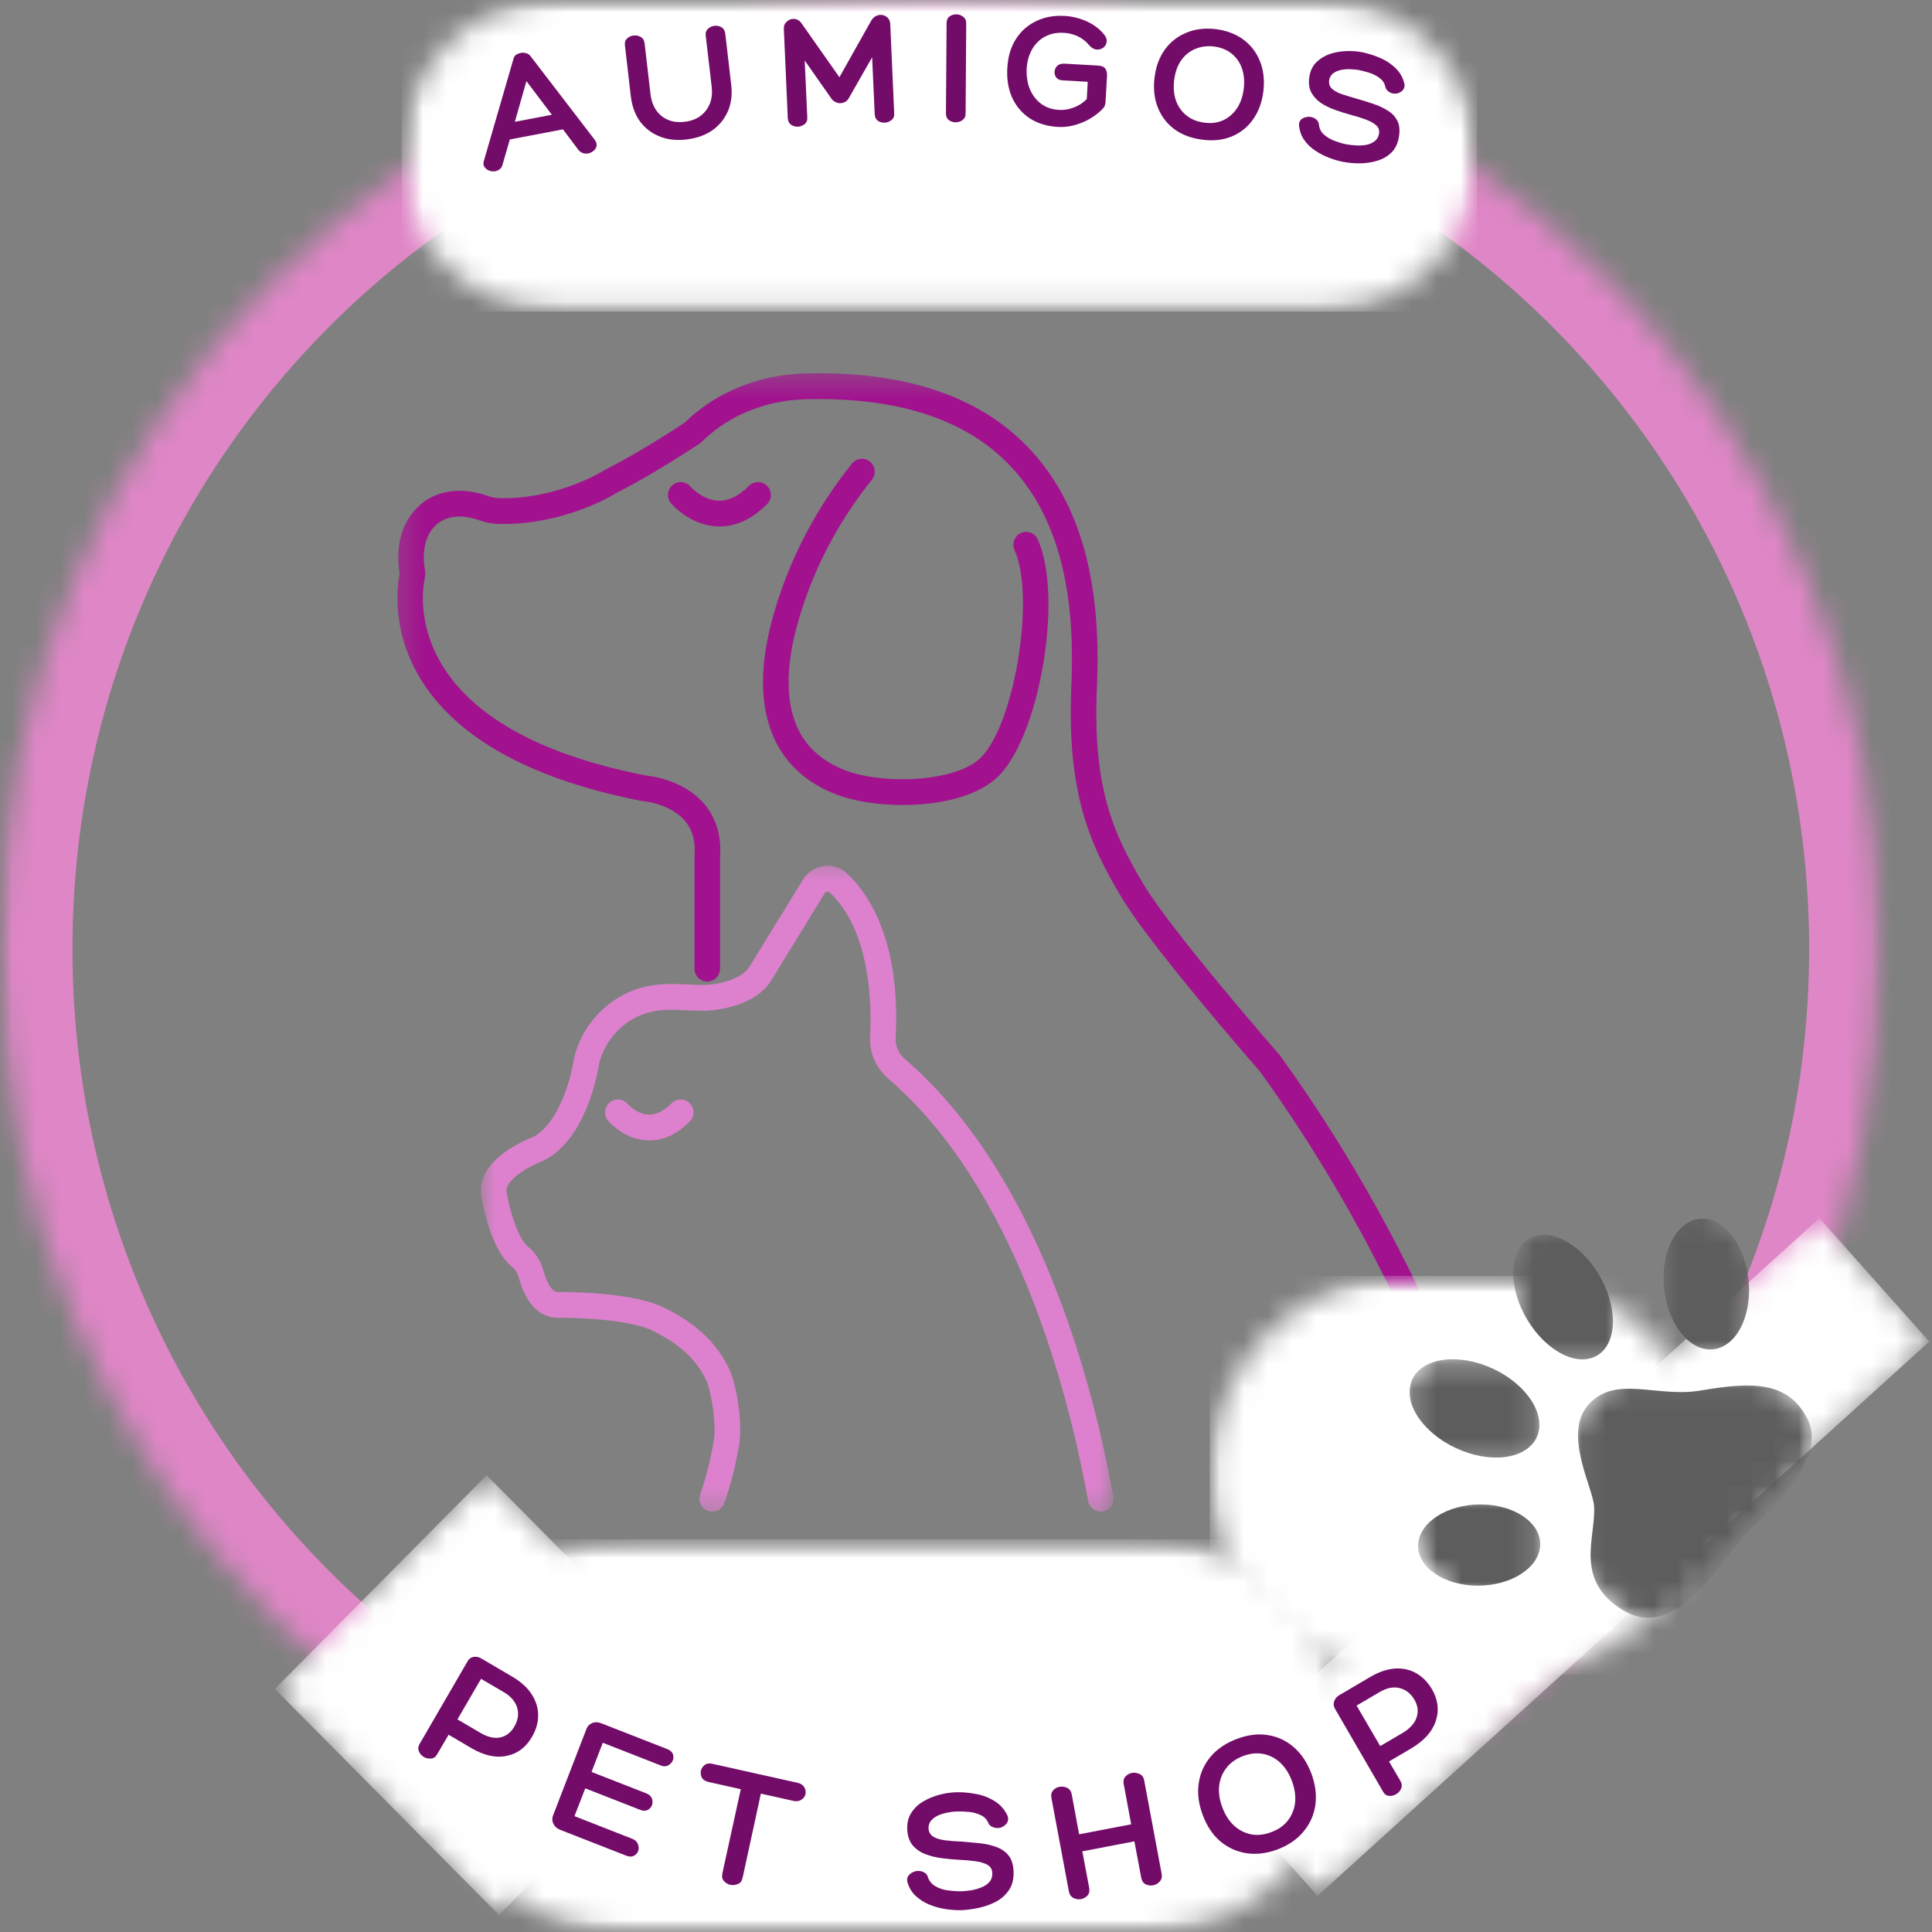 <svg width="80" height="80" viewBox="0 0 80 80" fill="none" xmlns="http://www.w3.org/2000/svg">
<rect x="0" y="0" width="80" height="80" fill="#808080" stroke="none"/>
<mask id="mask0_1227_2" style="mask-type:luminance" maskUnits="userSpaceOnUse" x="0" y="0" width="78" height="79">
<path d="M0 0H77.912V78.582H0V0Z" fill="white"/>
</mask>
<g mask="url(#mask0_1227_2)">
<mask id="mask1_1227_2" style="mask-type:luminance" maskUnits="userSpaceOnUse" x="0" y="0" width="78" height="79">
<path d="M38.956 0C17.441 0 0 17.592 0 39.291C0 60.992 17.441 78.582 38.956 78.582C60.47 78.582 77.912 60.992 77.912 39.291C77.912 17.592 60.47 0 38.956 0Z" fill="white"/>
</mask>
<g mask="url(#mask1_1227_2)">
<path d="M38.956 0C17.441 0 0 17.592 0 39.291C0 60.992 17.441 78.582 38.956 78.582C60.47 78.582 77.912 60.992 77.912 39.291C77.912 17.592 60.47 0 38.956 0Z" stroke="#DF86C6" stroke-width="6"/>
</g>
</g>
<mask id="mask2_1227_2" style="mask-type:luminance" maskUnits="userSpaceOnUse" x="16" y="15" width="47" height="48">
<path d="M16.258 15.349H62.155V62.651H16.258V15.349Z" fill="white"/>
</mask>
<g mask="url(#mask2_1227_2)">
<path d="M61.6 62.593C61.375 62.593 61.167 62.446 61.096 62.219C59.739 57.843 57.093 51.199 52.18 44.379C51.834 43.982 47.625 39.15 46.439 37.157C45.181 35.044 44.158 32.925 44.363 28.383C44.551 24.206 43.701 21.21 41.763 19.22C39.925 17.331 37.092 16.43 33.34 16.532C31.884 16.573 30.5 17.076 29.442 17.948C29.305 18.061 29.178 18.177 29.063 18.293C29.038 18.319 29.011 18.341 28.981 18.36C28.907 18.409 27.151 19.587 25.547 20.399C25.288 20.56 23.285 21.744 20.682 21.696C20.394 21.691 20.115 21.64 19.852 21.545C19.139 21.291 18.515 21.348 18.093 21.707C17.634 22.095 17.453 22.79 17.595 23.61C17.614 23.719 17.612 23.832 17.589 23.939C17.519 24.25 17.237 25.898 18.405 27.693C19.784 29.812 22.595 31.299 26.76 32.115C27.001 32.139 28.327 32.312 29.157 33.285C29.657 33.87 29.879 34.612 29.816 35.489V40.11C29.816 40.404 29.578 40.644 29.287 40.644C28.995 40.644 28.757 40.404 28.757 40.11V35.469C28.757 35.454 28.757 35.442 28.759 35.429C28.804 34.827 28.672 34.354 28.355 33.983C27.752 33.275 26.658 33.178 26.647 33.177C26.626 33.175 26.606 33.172 26.585 33.169C22.115 32.298 19.064 30.653 17.518 28.279C16.169 26.201 16.449 24.234 16.547 23.753C16.353 22.566 16.667 21.524 17.412 20.89C18.123 20.286 19.142 20.157 20.208 20.539C20.364 20.595 20.529 20.625 20.703 20.628C23.106 20.676 24.986 19.495 25.005 19.482C25.02 19.472 25.036 19.465 25.052 19.455C26.47 18.74 28.076 17.684 28.354 17.498C28.483 17.371 28.623 17.244 28.773 17.12C30.011 16.098 31.624 15.51 33.313 15.464C37.371 15.351 40.468 16.363 42.521 18.471C44.675 20.684 45.624 23.942 45.422 28.432C45.23 32.684 46.139 34.575 47.346 36.607C48.509 38.56 52.947 43.64 52.991 43.691C53.002 43.703 53.012 43.716 53.021 43.731C58.029 50.675 60.726 57.444 62.106 61.9C62.193 62.182 62.038 62.481 61.76 62.569C61.706 62.586 61.652 62.593 61.6 62.593ZM37.897 33.32C38.737 33.277 40.288 33.078 41.238 32.24C43.02 30.669 44.057 24.743 42.972 22.337C42.852 22.066 42.537 21.949 42.272 22.071C42.006 22.194 41.887 22.51 42.009 22.779C42.896 24.748 41.979 30.169 40.542 31.436C39.432 32.415 36.406 32.498 34.873 31.846C34.362 31.63 33.937 31.346 33.608 31.001C32.358 29.694 32.564 27.604 32.958 26.081C33.533 23.853 34.621 21.704 36.101 19.868C36.285 19.639 36.252 19.302 36.023 19.116C35.797 18.93 35.464 18.965 35.28 19.194C33.704 21.149 32.547 23.436 31.932 25.814C31.271 28.378 31.586 30.428 32.845 31.743C33.275 32.193 33.819 32.56 34.462 32.832C35.22 33.153 36.283 33.334 37.385 33.334C37.555 33.332 37.727 33.329 37.897 33.32ZM31.764 20.873C31.97 20.665 31.97 20.326 31.764 20.118C31.557 19.91 31.222 19.91 31.015 20.118C30.596 20.539 30.172 20.747 29.753 20.733C29.094 20.712 28.603 20.161 28.588 20.145C28.398 19.924 28.065 19.898 27.845 20.089C27.622 20.281 27.597 20.618 27.786 20.843C27.819 20.881 28.576 21.756 29.706 21.799C29.737 21.801 29.766 21.802 29.796 21.802C30.491 21.802 31.151 21.489 31.764 20.873Z" fill="#A2128F"/>
</g>
<mask id="mask3_1227_2" style="mask-type:luminance" maskUnits="userSpaceOnUse" x="19" y="35" width="28" height="28">
<path d="M19.888 35.491H46.111V62.651H19.888V35.491Z" fill="white"/>
</mask>
<g mask="url(#mask3_1227_2)">
<path d="M29.493 62.592C29.434 62.592 29.376 62.583 29.318 62.564C29.042 62.465 28.897 62.162 28.993 61.883C29.252 61.135 29.444 60.366 29.564 59.596C29.66 58.983 29.468 57.603 29.214 57.093C28.695 56.049 27.83 55.507 27.05 55.114C26.248 54.709 24.477 54.564 23.085 54.564C22.657 54.564 21.88 54.351 21.489 52.924C21.451 52.785 21.371 52.593 21.208 52.461C20.367 51.787 20.028 50.058 19.97 49.718C19.576 48.408 21.085 47.455 22.072 47.084C23.164 46.509 23.662 44.57 23.761 43.867C23.763 43.851 23.766 43.835 23.769 43.819C24.094 42.432 25.181 41.288 26.541 40.903C27.227 40.709 27.848 40.737 28.448 40.764C28.658 40.774 28.872 40.785 29.086 40.785C29.805 40.785 30.733 40.52 31.036 40.029C31.066 39.981 33.253 36.419 33.253 36.419C33.441 36.111 33.754 35.907 34.109 35.859C34.465 35.812 34.819 35.926 35.081 36.173C35.924 36.966 37.305 38.903 37.086 42.975C37.068 43.308 37.208 43.629 37.472 43.854C42.994 48.607 45.247 57.241 46.098 61.963C46.15 62.254 45.959 62.53 45.673 62.583C45.386 62.637 45.11 62.443 45.058 62.154C44.232 57.571 42.057 49.205 36.786 44.668C36.269 44.223 35.993 43.587 36.03 42.92C36.096 41.663 36.069 38.565 34.359 36.955C34.321 36.918 34.279 36.916 34.251 36.92C34.222 36.923 34.181 36.937 34.154 36.982C34.154 36.982 31.967 40.544 31.937 40.593C31.324 41.59 29.858 41.853 29.088 41.853C28.85 41.853 28.621 41.842 28.402 41.833C27.838 41.807 27.351 41.783 26.83 41.933C25.841 42.211 25.05 43.041 24.808 44.045C24.757 44.369 24.283 47.167 22.523 48.052C22.505 48.062 22.486 48.07 22.468 48.078C21.93 48.276 20.813 48.891 20.988 49.424C20.996 49.451 21.003 49.478 21.008 49.505C21.122 50.192 21.464 51.304 21.869 51.627C22.174 51.873 22.397 52.223 22.51 52.642C22.623 53.056 22.835 53.499 23.087 53.499C24.026 53.499 26.34 53.563 27.524 54.16C28.405 54.605 29.501 55.286 30.161 56.618C30.547 57.397 30.732 58.999 30.612 59.765C30.481 60.598 30.274 61.429 29.995 62.236C29.917 62.456 29.712 62.592 29.493 62.592ZM28.56 46.439C28.766 46.231 28.766 45.892 28.56 45.684C28.354 45.476 28.018 45.476 27.811 45.684C27.493 46.005 27.172 46.161 26.863 46.154C26.371 46.14 25.997 45.724 25.985 45.711C25.794 45.49 25.462 45.465 25.241 45.655C25.019 45.848 24.992 46.185 25.183 46.409C25.25 46.488 25.87 47.186 26.814 47.221C26.841 47.222 26.866 47.222 26.891 47.222C27.484 47.224 28.045 46.96 28.56 46.439Z" fill="#DD81CE"/>
</g>
<mask id="mask4_1227_2" style="mask-type:luminance" maskUnits="userSpaceOnUse" x="16" y="0" width="46" height="13">
<path d="M16.629 0H61.162V12.905H16.629V0Z" fill="white"/>
</mask>
<g mask="url(#mask4_1227_2)">
<mask id="mask5_1227_2" style="mask-type:luminance" maskUnits="userSpaceOnUse" x="16" y="0" width="46" height="13">
<path d="M23.027 0H54.746C58.28 0 61.145 2.89 61.145 6.453C61.145 10.017 58.28 12.905 54.746 12.905H23.027C19.494 12.905 16.629 10.017 16.629 6.453C16.629 2.89 19.494 0 23.027 0Z" fill="white"/>
</mask>
<g mask="url(#mask5_1227_2)">
<path d="M16.629 0H61.162V12.905H16.629V0Z" fill="white"/>
</g>
</g>
<mask id="mask6_1227_2" style="mask-type:luminance" maskUnits="userSpaceOnUse" x="17" y="63" width="39" height="17">
<path d="M17.772 63.74H55.558V80H17.772V63.74Z" fill="white"/>
</mask>
<g mask="url(#mask6_1227_2)">
<mask id="mask7_1227_2" style="mask-type:luminance" maskUnits="userSpaceOnUse" x="17" y="63" width="39" height="17">
<path d="M47.498 80H25.878C21.426 80 17.817 76.36 17.817 71.87C17.817 67.38 21.426 63.74 25.878 63.74H47.498C51.95 63.74 55.559 67.38 55.559 71.87C55.559 76.36 51.95 80 47.498 80Z" fill="white"/>
</mask>
<g mask="url(#mask7_1227_2)">
<path d="M55.559 80H17.836V63.74H55.559V80Z" fill="white"/>
</g>
</g>
<mask id="mask8_1227_2" style="mask-type:luminance" maskUnits="userSpaceOnUse" x="50" y="52" width="21" height="18">
<path d="M50.029 52.832H70.686V69.345H50.029V52.832Z" fill="white"/>
</mask>
<g mask="url(#mask8_1227_2)">
<mask id="mask9_1227_2" style="mask-type:luminance" maskUnits="userSpaceOnUse" x="50" y="52" width="21" height="18">
<path d="M62.502 69.345H58.272C53.751 69.345 50.085 65.649 50.085 61.089C50.085 56.529 53.751 52.832 58.272 52.832H62.502C67.023 52.832 70.687 56.529 70.687 61.089C70.687 65.649 67.023 69.345 62.502 69.345Z" fill="white"/>
</mask>
<g mask="url(#mask9_1227_2)">
<path d="M70.687 69.345H50.093V52.832H70.687V69.345Z" fill="white"/>
</g>
</g>
<mask id="mask10_1227_2" style="mask-type:luminance" maskUnits="userSpaceOnUse" x="11" y="60" width="19" height="20">
<path d="M11.013 60.719H29.57V79.436H11.013V60.719Z" fill="white"/>
</mask>
<g mask="url(#mask10_1227_2)">
<mask id="mask11_1227_2" style="mask-type:luminance" maskUnits="userSpaceOnUse" x="11" y="61" width="19" height="19">
<path d="M20.664 79.296L11.379 69.933L20.151 61.086L29.434 70.451L20.664 79.296Z" fill="white"/>
</mask>
<g mask="url(#mask11_1227_2)">
<path d="M20.664 79.296L11.379 69.933L20.151 61.086L29.434 70.451L20.664 79.296Z" fill="white"/>
</g>
</g>
<mask id="mask12_1227_2" style="mask-type:luminance" maskUnits="userSpaceOnUse" x="49" y="50" width="31" height="29">
<path d="M49.743 50.139H80V78.622H49.743V50.139Z" fill="white"/>
</mask>
<g mask="url(#mask12_1227_2)">
<mask id="mask13_1227_2" style="mask-type:luminance" maskUnits="userSpaceOnUse" x="49" y="50" width="31" height="29">
<path d="M79.887 55.551L54.547 78.513L49.994 73.403L75.336 50.44L79.887 55.551Z" fill="white"/>
</mask>
<g mask="url(#mask13_1227_2)">
<path d="M79.888 55.551L54.554 78.506L50.002 73.396L75.337 50.44L79.888 55.551Z" fill="white"/>
</g>
</g>
<path d="M18.576 71.831L18.103 72.639C18.04 72.753 17.954 72.812 17.845 72.817C17.735 72.825 17.637 72.804 17.549 72.753C17.456 72.698 17.388 72.621 17.347 72.524C17.304 72.426 17.312 72.324 17.372 72.219L19.364 68.786C19.422 68.684 19.504 68.625 19.61 68.608C19.719 68.592 19.824 68.613 19.925 68.671L21.224 69.434C21.577 69.643 21.841 69.884 22.018 70.159C22.194 70.436 22.283 70.724 22.283 71.024C22.286 71.326 22.201 71.626 22.024 71.927C21.775 72.359 21.425 72.62 20.971 72.709C20.521 72.801 20.029 72.69 19.496 72.372L18.576 71.831ZM19.919 69.517L18.942 71.196L19.862 71.736C20.172 71.924 20.451 71.993 20.7 71.946C20.953 71.895 21.149 71.747 21.293 71.501C21.447 71.239 21.49 70.979 21.419 70.725C21.346 70.468 21.162 70.248 20.864 70.07L19.919 69.517Z" fill="#720C68"/>
<path d="M26.189 76.144C26.306 76.19 26.382 76.265 26.416 76.367C26.454 76.469 26.456 76.564 26.423 76.653C26.393 76.732 26.334 76.796 26.246 76.844C26.158 76.89 26.051 76.888 25.925 76.837L23.195 75.769C23.06 75.713 22.965 75.629 22.912 75.515C22.861 75.405 22.856 75.292 22.899 75.178L24.286 71.586C24.327 71.476 24.405 71.398 24.519 71.35C24.636 71.3 24.762 71.303 24.897 71.357L27.627 72.425C27.748 72.473 27.825 72.539 27.86 72.628C27.893 72.717 27.893 72.806 27.86 72.895C27.825 72.977 27.762 73.045 27.671 73.099C27.583 73.15 27.479 73.153 27.362 73.105L24.96 72.164L24.494 73.372L26.769 74.262C26.886 74.31 26.962 74.382 26.996 74.478C27.029 74.572 27.029 74.663 26.996 74.752C26.962 74.838 26.902 74.903 26.814 74.949C26.728 74.992 26.628 74.99 26.511 74.943L24.235 74.052L23.788 75.203L26.189 76.144Z" fill="#720C68"/>
<path d="M33.019 73.82C33.153 73.85 33.248 73.912 33.303 74.004C33.356 74.098 33.374 74.192 33.353 74.284C33.336 74.378 33.281 74.456 33.189 74.519C33.096 74.583 32.983 74.6 32.849 74.57L31.506 74.271L30.75 77.755C30.72 77.89 30.652 77.978 30.548 78.016C30.442 78.057 30.34 78.068 30.239 78.048C30.142 78.025 30.056 77.975 29.981 77.895C29.905 77.814 29.881 77.706 29.912 77.571L30.674 74.087L29.338 73.788C29.199 73.755 29.106 73.693 29.061 73.604C29.018 73.511 29.005 73.418 29.023 73.324C29.043 73.232 29.094 73.152 29.174 73.089C29.258 73.022 29.369 73.004 29.508 73.038L33.019 73.82Z" fill="#720C68"/>
<path d="M37.578 77.946C37.541 77.806 37.572 77.695 37.673 77.609C37.774 77.52 37.887 77.474 38.013 77.47C38.114 77.47 38.203 77.493 38.278 77.54C38.357 77.582 38.407 77.652 38.429 77.749C38.488 77.907 38.593 78.028 38.745 78.112C38.896 78.198 39.063 78.252 39.249 78.277C39.438 78.302 39.611 78.315 39.772 78.315C39.901 78.312 40.043 78.299 40.194 78.277C40.346 78.252 40.491 78.212 40.629 78.156C40.768 78.102 40.878 78.028 40.964 77.934C41.052 77.837 41.093 77.714 41.09 77.565C41.085 77.404 41.016 77.288 40.882 77.215C40.751 77.144 40.585 77.094 40.384 77.069C40.182 77.04 39.968 77.021 39.741 77.012C39.492 76.999 39.239 76.977 38.984 76.942C38.732 76.909 38.5 76.85 38.291 76.764C38.08 76.68 37.908 76.554 37.774 76.389C37.643 76.22 37.574 75.995 37.566 75.715C37.561 75.46 37.619 75.241 37.742 75.054C37.868 74.863 38.032 74.709 38.234 74.59C38.439 74.472 38.663 74.38 38.902 74.316C39.142 74.252 39.377 74.219 39.608 74.214C39.86 74.206 40.127 74.23 40.409 74.284C40.694 74.335 40.954 74.435 41.19 74.583C41.425 74.728 41.603 74.933 41.726 75.2C41.767 75.34 41.74 75.457 41.644 75.549C41.551 75.643 41.443 75.693 41.316 75.696C41.236 75.696 41.159 75.68 41.083 75.645C41.011 75.612 40.96 75.562 40.932 75.499C40.869 75.343 40.762 75.23 40.611 75.162C40.462 75.09 40.302 75.046 40.125 75.028C39.949 75.012 39.785 75.006 39.633 75.009C39.533 75.009 39.414 75.022 39.28 75.047C39.145 75.07 39.016 75.105 38.89 75.155C38.764 75.206 38.658 75.276 38.574 75.365C38.489 75.454 38.448 75.565 38.448 75.696C38.452 75.853 38.518 75.972 38.644 76.052C38.77 76.128 38.935 76.179 39.142 76.204C39.347 76.23 39.57 76.247 39.81 76.255C40.065 76.278 40.321 76.3 40.573 76.325C40.825 76.351 41.055 76.405 41.266 76.484C41.476 76.56 41.644 76.68 41.77 76.84C41.896 77.002 41.963 77.231 41.972 77.527C41.975 77.829 41.909 78.078 41.77 78.277C41.635 78.472 41.457 78.63 41.234 78.748C41.016 78.862 40.778 78.948 40.522 79.002C40.265 79.057 40.021 79.088 39.791 79.097C39.602 79.1 39.394 79.086 39.167 79.053C38.94 79.019 38.719 78.96 38.505 78.875C38.291 78.79 38.099 78.671 37.931 78.519C37.763 78.366 37.645 78.175 37.578 77.946Z" fill="#720C68"/>
<path d="M46.872 73.411C46.976 73.395 47.08 73.409 47.181 73.455C47.285 73.498 47.351 73.582 47.376 73.71L48.101 77.588C48.126 77.72 48.098 77.828 48.019 77.912C47.943 77.998 47.852 78.049 47.748 78.065C47.642 78.087 47.54 78.074 47.439 78.026C47.341 77.976 47.282 77.885 47.256 77.753L46.973 76.246L44.817 76.66L45.1 78.166C45.126 78.306 45.1 78.418 45.025 78.497C44.949 78.573 44.862 78.621 44.766 78.637C44.661 78.659 44.555 78.643 44.451 78.592C44.35 78.541 44.287 78.453 44.262 78.325L43.537 74.447C43.512 74.32 43.536 74.217 43.606 74.136C43.674 74.056 43.763 74.007 43.871 73.989C43.975 73.969 44.079 73.981 44.18 74.028C44.284 74.075 44.35 74.161 44.376 74.288L44.684 75.954L46.84 75.541L46.531 73.875C46.506 73.748 46.528 73.644 46.601 73.563C46.676 73.484 46.766 73.433 46.872 73.411Z" fill="#720C68"/>
<path d="M54.302 73.439C54.469 73.897 54.524 74.333 54.466 74.743C54.406 75.154 54.245 75.518 53.98 75.836C53.719 76.154 53.364 76.4 52.915 76.574C52.464 76.744 52.034 76.799 51.623 76.739C51.21 76.675 50.844 76.51 50.526 76.243C50.211 75.973 49.97 75.607 49.801 75.15C49.629 74.692 49.574 74.256 49.637 73.84C49.697 73.425 49.861 73.058 50.129 72.74C50.398 72.422 50.756 72.179 51.207 72.009C51.656 71.836 52.083 71.78 52.486 71.844C52.893 71.904 53.255 72.071 53.571 72.346C53.886 72.618 54.128 72.982 54.302 73.439ZM52.65 75.862C52.94 75.752 53.167 75.591 53.331 75.379C53.498 75.162 53.597 74.914 53.627 74.635C53.656 74.355 53.611 74.059 53.495 73.745C53.377 73.431 53.214 73.179 53.01 72.988C52.803 72.797 52.568 72.676 52.303 72.626C52.039 72.575 51.761 72.605 51.471 72.715C51.181 72.826 50.951 72.988 50.784 73.204C50.616 73.42 50.515 73.668 50.482 73.948C50.453 74.228 50.496 74.525 50.614 74.838C50.731 75.153 50.893 75.404 51.099 75.595C51.309 75.785 51.547 75.906 51.812 75.957C52.08 76.005 52.36 75.973 52.65 75.862Z" fill="#720C68"/>
<path d="M57.516 72.938L57.989 73.745C58.052 73.86 58.06 73.968 58.014 74.07C57.967 74.168 57.901 74.241 57.813 74.292C57.72 74.348 57.62 74.372 57.516 74.362C57.411 74.354 57.329 74.297 57.271 74.19L55.279 70.757C55.22 70.656 55.209 70.552 55.247 70.446C55.282 70.341 55.348 70.258 55.449 70.198L56.747 69.435C57.1 69.228 57.438 69.114 57.762 69.091C58.085 69.071 58.377 69.134 58.639 69.282C58.903 69.432 59.124 69.656 59.3 69.956C59.548 70.388 59.598 70.826 59.452 71.266C59.308 71.703 58.969 72.08 58.437 72.397L57.516 72.938ZM56.174 70.624L57.151 72.302L58.071 71.762C58.382 71.576 58.577 71.361 58.657 71.12C58.741 70.875 58.711 70.628 58.569 70.382C58.413 70.12 58.207 69.959 57.951 69.899C57.694 69.835 57.417 69.892 57.119 70.07L56.174 70.624Z" fill="#720C68"/>
<mask id="mask14_1227_2" style="mask-type:luminance" maskUnits="userSpaceOnUse" x="65" y="57" width="11" height="11">
<path d="M65.073 57.057H75.159V67.229H65.073V57.057Z" fill="white"/>
</mask>
<g mask="url(#mask14_1227_2)">
<mask id="mask15_1227_2" style="mask-type:luminance" maskUnits="userSpaceOnUse" x="54" y="46" width="25" height="26">
<path d="M54.368 61.026L67.035 46.658L78.339 56.797L65.673 71.165L54.368 61.026Z" fill="white"/>
</mask>
<g mask="url(#mask15_1227_2)">
<mask id="mask16_1227_2" style="mask-type:luminance" maskUnits="userSpaceOnUse" x="54" y="46" width="25" height="26">
<path d="M54.368 61.026L67.035 46.658L78.339 56.797L65.673 71.165L54.368 61.026Z" fill="white"/>
</mask>
<g mask="url(#mask16_1227_2)">
<mask id="mask17_1227_2" style="mask-type:luminance" maskUnits="userSpaceOnUse" x="62" y="53" width="14" height="15">
<path d="M62.156 62.263L69.627 53.789L75.987 59.492L68.516 67.967L62.156 62.263Z" fill="white"/>
</mask>
<g mask="url(#mask17_1227_2)">
<path d="M66.008 62.374C66.088 63.655 65.156 65.432 67.203 66.675C69.291 67.94 71.034 65.027 72.141 63.688C72.732 62.976 75.772 60.599 74.849 58.763C74.04 57.157 72.495 57.224 70.433 57.577C68.591 57.89 66.865 56.902 65.756 58.184C64.716 59.388 65.959 61.589 66.008 62.374Z" fill="#5D5D5D"/>
</g>
</g>
</g>
</g>
<mask id="mask18_1227_2" style="mask-type:luminance" maskUnits="userSpaceOnUse" x="58" y="61" width="6" height="6">
<path d="M58.619 61.94H63.863V66.008H58.619V61.94Z" fill="white"/>
</mask>
<g mask="url(#mask18_1227_2)">
<mask id="mask19_1227_2" style="mask-type:luminance" maskUnits="userSpaceOnUse" x="54" y="46" width="25" height="26">
<path d="M54.368 61.026L67.035 46.658L78.339 56.797L65.673 71.165L54.368 61.026Z" fill="white"/>
</mask>
<g mask="url(#mask19_1227_2)">
<mask id="mask20_1227_2" style="mask-type:luminance" maskUnits="userSpaceOnUse" x="54" y="46" width="25" height="26">
<path d="M54.368 61.026L67.035 46.658L78.339 56.797L65.673 71.165L54.368 61.026Z" fill="white"/>
</mask>
<g mask="url(#mask20_1227_2)">
<path d="M61.306 62.296C62.703 62.297 63.807 63.051 63.776 63.98C63.743 64.909 62.586 65.66 61.191 65.659C59.795 65.657 58.69 64.902 58.722 63.974C58.755 63.046 59.912 62.294 61.306 62.296Z" fill="#5D5D5D"/>
</g>
</g>
</g>
<mask id="mask21_1227_2" style="mask-type:luminance" maskUnits="userSpaceOnUse" x="58" y="56" width="6" height="5">
<path d="M58.213 56.243H63.861V60.719H58.213V56.243Z" fill="white"/>
</mask>
<g mask="url(#mask21_1227_2)">
<mask id="mask22_1227_2" style="mask-type:luminance" maskUnits="userSpaceOnUse" x="54" y="46" width="25" height="26">
<path d="M54.367 61.026L67.034 46.658L78.338 56.797L65.673 71.165L54.367 61.026Z" fill="white"/>
</mask>
<g mask="url(#mask22_1227_2)">
<mask id="mask23_1227_2" style="mask-type:luminance" maskUnits="userSpaceOnUse" x="54" y="46" width="25" height="26">
<path d="M54.368 61.026L67.035 46.658L78.339 56.797L65.673 71.165L54.368 61.026Z" fill="white"/>
</mask>
<g mask="url(#mask23_1227_2)">
<path d="M61.849 56.688C63.266 57.359 64.06 58.635 63.622 59.535C63.182 60.436 61.678 60.622 60.259 59.95C58.843 59.277 58.048 58.002 58.488 57.101C58.926 56.2 60.431 56.016 61.849 56.688Z" fill="#5D5D5D"/>
</g>
</g>
</g>
<mask id="mask24_1227_2" style="mask-type:luminance" maskUnits="userSpaceOnUse" x="62" y="50" width="6" height="7">
<path d="M62.652 50.953H67.09V56.65H62.652V50.953Z" fill="white"/>
</mask>
<g mask="url(#mask24_1227_2)">
<mask id="mask25_1227_2" style="mask-type:luminance" maskUnits="userSpaceOnUse" x="54" y="46" width="25" height="26">
<path d="M54.368 61.025L67.035 46.658L78.339 56.797L65.673 71.164L54.368 61.025Z" fill="white"/>
</mask>
<g mask="url(#mask25_1227_2)">
<mask id="mask26_1227_2" style="mask-type:luminance" maskUnits="userSpaceOnUse" x="54" y="46" width="25" height="26">
<path d="M54.369 61.025L67.036 46.658L78.34 56.797L65.674 71.164L54.369 61.025Z" fill="white"/>
</mask>
<g mask="url(#mask26_1227_2)">
<path d="M66.189 52.748C66.992 54.069 66.987 55.571 66.177 56.102C65.367 56.633 64.059 55.991 63.255 54.67C62.453 53.349 62.458 51.847 63.268 51.316C64.078 50.785 65.386 51.426 66.189 52.748Z" fill="#5D5D5D"/>
</g>
</g>
</g>
<mask id="mask27_1227_2" style="mask-type:luminance" maskUnits="userSpaceOnUse" x="68" y="50" width="5" height="7">
<path d="M68.703 50.139H72.737V56.242H68.703V50.139Z" fill="white"/>
</mask>
<g mask="url(#mask27_1227_2)">
<mask id="mask28_1227_2" style="mask-type:luminance" maskUnits="userSpaceOnUse" x="54" y="46" width="25" height="26">
<path d="M54.368 61.026L67.035 46.658L78.339 56.797L65.673 71.165L54.368 61.026Z" fill="white"/>
</mask>
<g mask="url(#mask28_1227_2)">
<mask id="mask29_1227_2" style="mask-type:luminance" maskUnits="userSpaceOnUse" x="54" y="46" width="25" height="26">
<path d="M54.369 61.026L67.036 46.658L78.34 56.797L65.674 71.165L54.369 61.026Z" fill="white"/>
</mask>
<g mask="url(#mask29_1227_2)">
<path d="M72.389 52.882C72.583 54.369 71.964 55.704 71.006 55.863C70.049 56.024 69.115 54.948 68.921 53.46C68.727 51.972 69.346 50.637 70.304 50.477C71.263 50.318 72.195 51.394 72.389 52.882Z" fill="#5D5D5D"/>
</g>
</g>
</g>
<path d="M21.578 2.189C21.644 2.177 21.713 2.181 21.786 2.202C21.857 2.22 21.915 2.258 21.962 2.317L24.61 5.769C24.685 5.867 24.717 5.956 24.704 6.036C24.692 6.112 24.651 6.18 24.585 6.239C24.517 6.3 24.44 6.338 24.351 6.354C24.288 6.366 24.219 6.363 24.143 6.341C24.071 6.316 24.011 6.276 23.96 6.22L23.311 5.356L21.111 5.775L20.809 6.818C20.787 6.904 20.747 6.967 20.689 7.009C20.629 7.052 20.569 7.079 20.506 7.091C20.426 7.104 20.344 7.094 20.26 7.066C20.18 7.037 20.115 6.988 20.065 6.92C20.015 6.853 20.005 6.77 20.033 6.672L21.256 2.456C21.277 2.367 21.313 2.307 21.363 2.272C21.417 2.234 21.489 2.207 21.578 2.189ZM21.798 3.359L21.319 5.044L22.851 4.752L21.798 3.359Z" fill="#720C68"/>
<path d="M29.224 1.489C29.206 1.361 29.238 1.263 29.318 1.19C29.397 1.118 29.485 1.079 29.583 1.069C29.687 1.056 29.785 1.075 29.873 1.126C29.961 1.177 30.013 1.264 30.031 1.387L30.276 3.498C30.327 3.905 30.283 4.272 30.144 4.598C30.005 4.92 29.791 5.186 29.501 5.392C29.211 5.596 28.855 5.723 28.436 5.774C28.023 5.825 27.651 5.785 27.32 5.653C26.988 5.523 26.716 5.316 26.507 5.036C26.3 4.753 26.173 4.407 26.122 4L25.877 1.876C25.861 1.759 25.889 1.665 25.965 1.597C26.04 1.525 26.129 1.482 26.23 1.47C26.334 1.457 26.433 1.476 26.526 1.527C26.617 1.574 26.672 1.659 26.69 1.781L26.936 3.898C26.981 4.289 27.133 4.59 27.389 4.801C27.649 5.009 27.969 5.09 28.348 5.043C28.729 5.001 29.024 4.846 29.23 4.579C29.435 4.311 29.515 3.984 29.47 3.593L29.224 1.489Z" fill="#720C68"/>
<path d="M32.835 0.782C32.982 0.774 33.102 0.838 33.195 0.973L34.758 3.198L36.088 0.833C36.134 0.766 36.189 0.712 36.252 0.674C36.318 0.636 36.386 0.617 36.453 0.617C36.554 0.614 36.644 0.642 36.725 0.706C36.808 0.769 36.854 0.865 36.863 0.992L37.027 4.698C37.035 4.818 36.996 4.911 36.907 4.978C36.822 5.042 36.733 5.077 36.636 5.08C36.531 5.085 36.436 5.059 36.353 5.004C36.272 4.945 36.228 4.856 36.22 4.737L36.113 2.371L35.155 4.05C35.12 4.123 35.07 4.177 35.004 4.215C34.941 4.25 34.874 4.269 34.808 4.272C34.736 4.277 34.663 4.26 34.588 4.222C34.515 4.183 34.458 4.133 34.417 4.069L33.321 2.505L33.428 4.864C33.436 4.983 33.398 5.077 33.314 5.143C33.229 5.207 33.139 5.242 33.043 5.245C32.942 5.25 32.848 5.225 32.76 5.169C32.675 5.11 32.629 5.021 32.621 4.902L32.457 1.202C32.448 1.084 32.484 0.985 32.564 0.909C32.643 0.83 32.734 0.787 32.835 0.782Z" fill="#720C68"/>
<path d="M39.196 0.969C39.196 0.839 39.235 0.743 39.315 0.683C39.399 0.624 39.493 0.594 39.599 0.594C39.7 0.594 39.791 0.626 39.876 0.689C39.965 0.75 40.009 0.845 40.009 0.975L39.984 4.707C39.984 4.822 39.939 4.911 39.851 4.975C39.766 5.035 39.675 5.064 39.574 5.064C39.468 5.064 39.374 5.035 39.29 4.975C39.21 4.911 39.17 4.82 39.17 4.701L39.196 0.969Z" fill="#720C68"/>
<path d="M45.778 4.213C45.778 4.261 45.768 4.309 45.752 4.359C45.735 4.41 45.705 4.458 45.664 4.499C45.516 4.657 45.338 4.796 45.128 4.919C44.922 5.038 44.706 5.125 44.479 5.186C44.252 5.245 44.028 5.269 43.811 5.256C43.357 5.23 42.966 5.111 42.638 4.9C42.314 4.684 42.071 4.396 41.907 4.035C41.746 3.671 41.682 3.259 41.712 2.802C41.737 2.349 41.852 1.959 42.058 1.632C42.263 1.301 42.541 1.052 42.891 0.882C43.239 0.708 43.636 0.634 44.082 0.659C44.388 0.677 44.687 0.748 44.977 0.875C45.27 1.002 45.514 1.184 45.708 1.416C45.8 1.522 45.837 1.629 45.822 1.734C45.809 1.835 45.762 1.916 45.683 1.975C45.603 2.036 45.508 2.061 45.399 2.051C45.289 2.039 45.187 1.975 45.09 1.861C44.952 1.695 44.789 1.573 44.605 1.492C44.424 1.413 44.236 1.368 44.044 1.359C43.762 1.343 43.508 1.393 43.281 1.511C43.054 1.63 42.873 1.807 42.739 2.039C42.604 2.272 42.528 2.547 42.512 2.865C42.5 3.175 42.545 3.455 42.651 3.705C42.76 3.956 42.917 4.156 43.124 4.309C43.333 4.458 43.578 4.537 43.855 4.55C44.06 4.563 44.266 4.529 44.473 4.448C44.682 4.369 44.859 4.251 45.002 4.099L45.04 3.387L44.025 3.329C43.894 3.326 43.8 3.288 43.742 3.215C43.686 3.139 43.661 3.061 43.666 2.98C43.669 2.888 43.704 2.806 43.767 2.738C43.833 2.667 43.932 2.633 44.063 2.636L45.443 2.713C45.607 2.722 45.715 2.764 45.765 2.84C45.819 2.913 45.844 3.005 45.841 3.12L45.778 4.213Z" fill="#720C68"/>
<path d="M52.313 3.782C52.258 4.236 52.115 4.624 51.885 4.945C51.658 5.268 51.363 5.501 51.002 5.651C50.645 5.799 50.241 5.843 49.792 5.784C49.341 5.729 48.957 5.587 48.638 5.358C48.323 5.126 48.092 4.824 47.945 4.456C47.797 4.087 47.751 3.677 47.806 3.222C47.86 2.761 48.003 2.37 48.235 2.052C48.465 1.734 48.764 1.502 49.13 1.353C49.496 1.2 49.902 1.153 50.353 1.207C50.802 1.267 51.182 1.413 51.494 1.645C51.804 1.879 52.031 2.178 52.175 2.542C52.321 2.907 52.367 3.321 52.313 3.782ZM49.874 5.079C50.167 5.117 50.429 5.083 50.656 4.977C50.886 4.867 51.075 4.702 51.223 4.481C51.369 4.257 51.462 3.99 51.5 3.68C51.538 3.362 51.513 3.079 51.425 2.828C51.336 2.578 51.193 2.375 50.996 2.218C50.802 2.062 50.558 1.963 50.265 1.925C49.978 1.892 49.716 1.928 49.477 2.033C49.24 2.135 49.048 2.297 48.897 2.516C48.749 2.737 48.657 3.006 48.619 3.324C48.582 3.634 48.607 3.915 48.695 4.17C48.786 4.421 48.935 4.626 49.136 4.786C49.341 4.948 49.587 5.045 49.874 5.079Z" fill="#720C68"/>
<path d="M53.792 5.2C53.783 5.06 53.833 4.962 53.943 4.901C54.052 4.842 54.167 4.823 54.29 4.844C54.378 4.862 54.454 4.9 54.517 4.959C54.58 5.019 54.613 5.095 54.618 5.187C54.638 5.345 54.709 5.477 54.832 5.582C54.954 5.688 55.099 5.772 55.267 5.836C55.439 5.899 55.598 5.947 55.746 5.976C55.868 5.998 55.998 6.012 56.137 6.02C56.279 6.03 56.421 6.023 56.559 6.001C56.698 5.976 56.815 5.928 56.912 5.855C57.013 5.783 57.076 5.68 57.102 5.543C57.127 5.396 57.086 5.276 56.982 5.187C56.876 5.095 56.731 5.014 56.547 4.946C56.366 4.879 56.175 4.819 55.973 4.768C55.746 4.704 55.516 4.633 55.286 4.552C55.059 4.472 54.857 4.372 54.681 4.253C54.508 4.13 54.375 3.979 54.284 3.801C54.196 3.62 54.177 3.398 54.227 3.134C54.268 2.902 54.366 2.713 54.517 2.568C54.672 2.42 54.853 2.31 55.059 2.237C55.269 2.166 55.489 2.126 55.721 2.117C55.956 2.104 56.181 2.12 56.395 2.161C56.635 2.209 56.878 2.285 57.127 2.39C57.374 2.492 57.593 2.635 57.782 2.816C57.975 2.999 58.101 3.228 58.16 3.503C58.164 3.635 58.113 3.735 58.009 3.801C57.908 3.87 57.801 3.894 57.688 3.871C57.612 3.859 57.544 3.83 57.486 3.782C57.426 3.736 57.387 3.679 57.366 3.611C57.341 3.458 57.265 3.336 57.139 3.242C57.016 3.145 56.876 3.07 56.717 3.019C56.561 2.969 56.41 2.929 56.263 2.899C56.175 2.883 56.065 2.872 55.935 2.867C55.809 2.859 55.68 2.867 55.551 2.892C55.425 2.914 55.313 2.959 55.217 3.026C55.124 3.089 55.066 3.183 55.04 3.305C55.015 3.45 55.05 3.571 55.147 3.668C55.248 3.762 55.39 3.84 55.576 3.903C55.76 3.964 55.962 4.024 56.181 4.088C56.416 4.156 56.648 4.227 56.875 4.304C57.102 4.38 57.303 4.475 57.48 4.59C57.656 4.701 57.785 4.844 57.871 5.022C57.954 5.197 57.971 5.421 57.921 5.696C57.871 5.973 57.76 6.186 57.593 6.338C57.429 6.491 57.234 6.599 57.007 6.662C56.78 6.729 56.542 6.764 56.295 6.764C56.05 6.764 55.822 6.742 55.608 6.701C55.431 6.666 55.242 6.612 55.04 6.535C54.839 6.459 54.645 6.359 54.46 6.236C54.279 6.119 54.128 5.973 54.007 5.798C53.883 5.624 53.813 5.426 53.792 5.2Z" fill="#720C68"/>
</svg>
